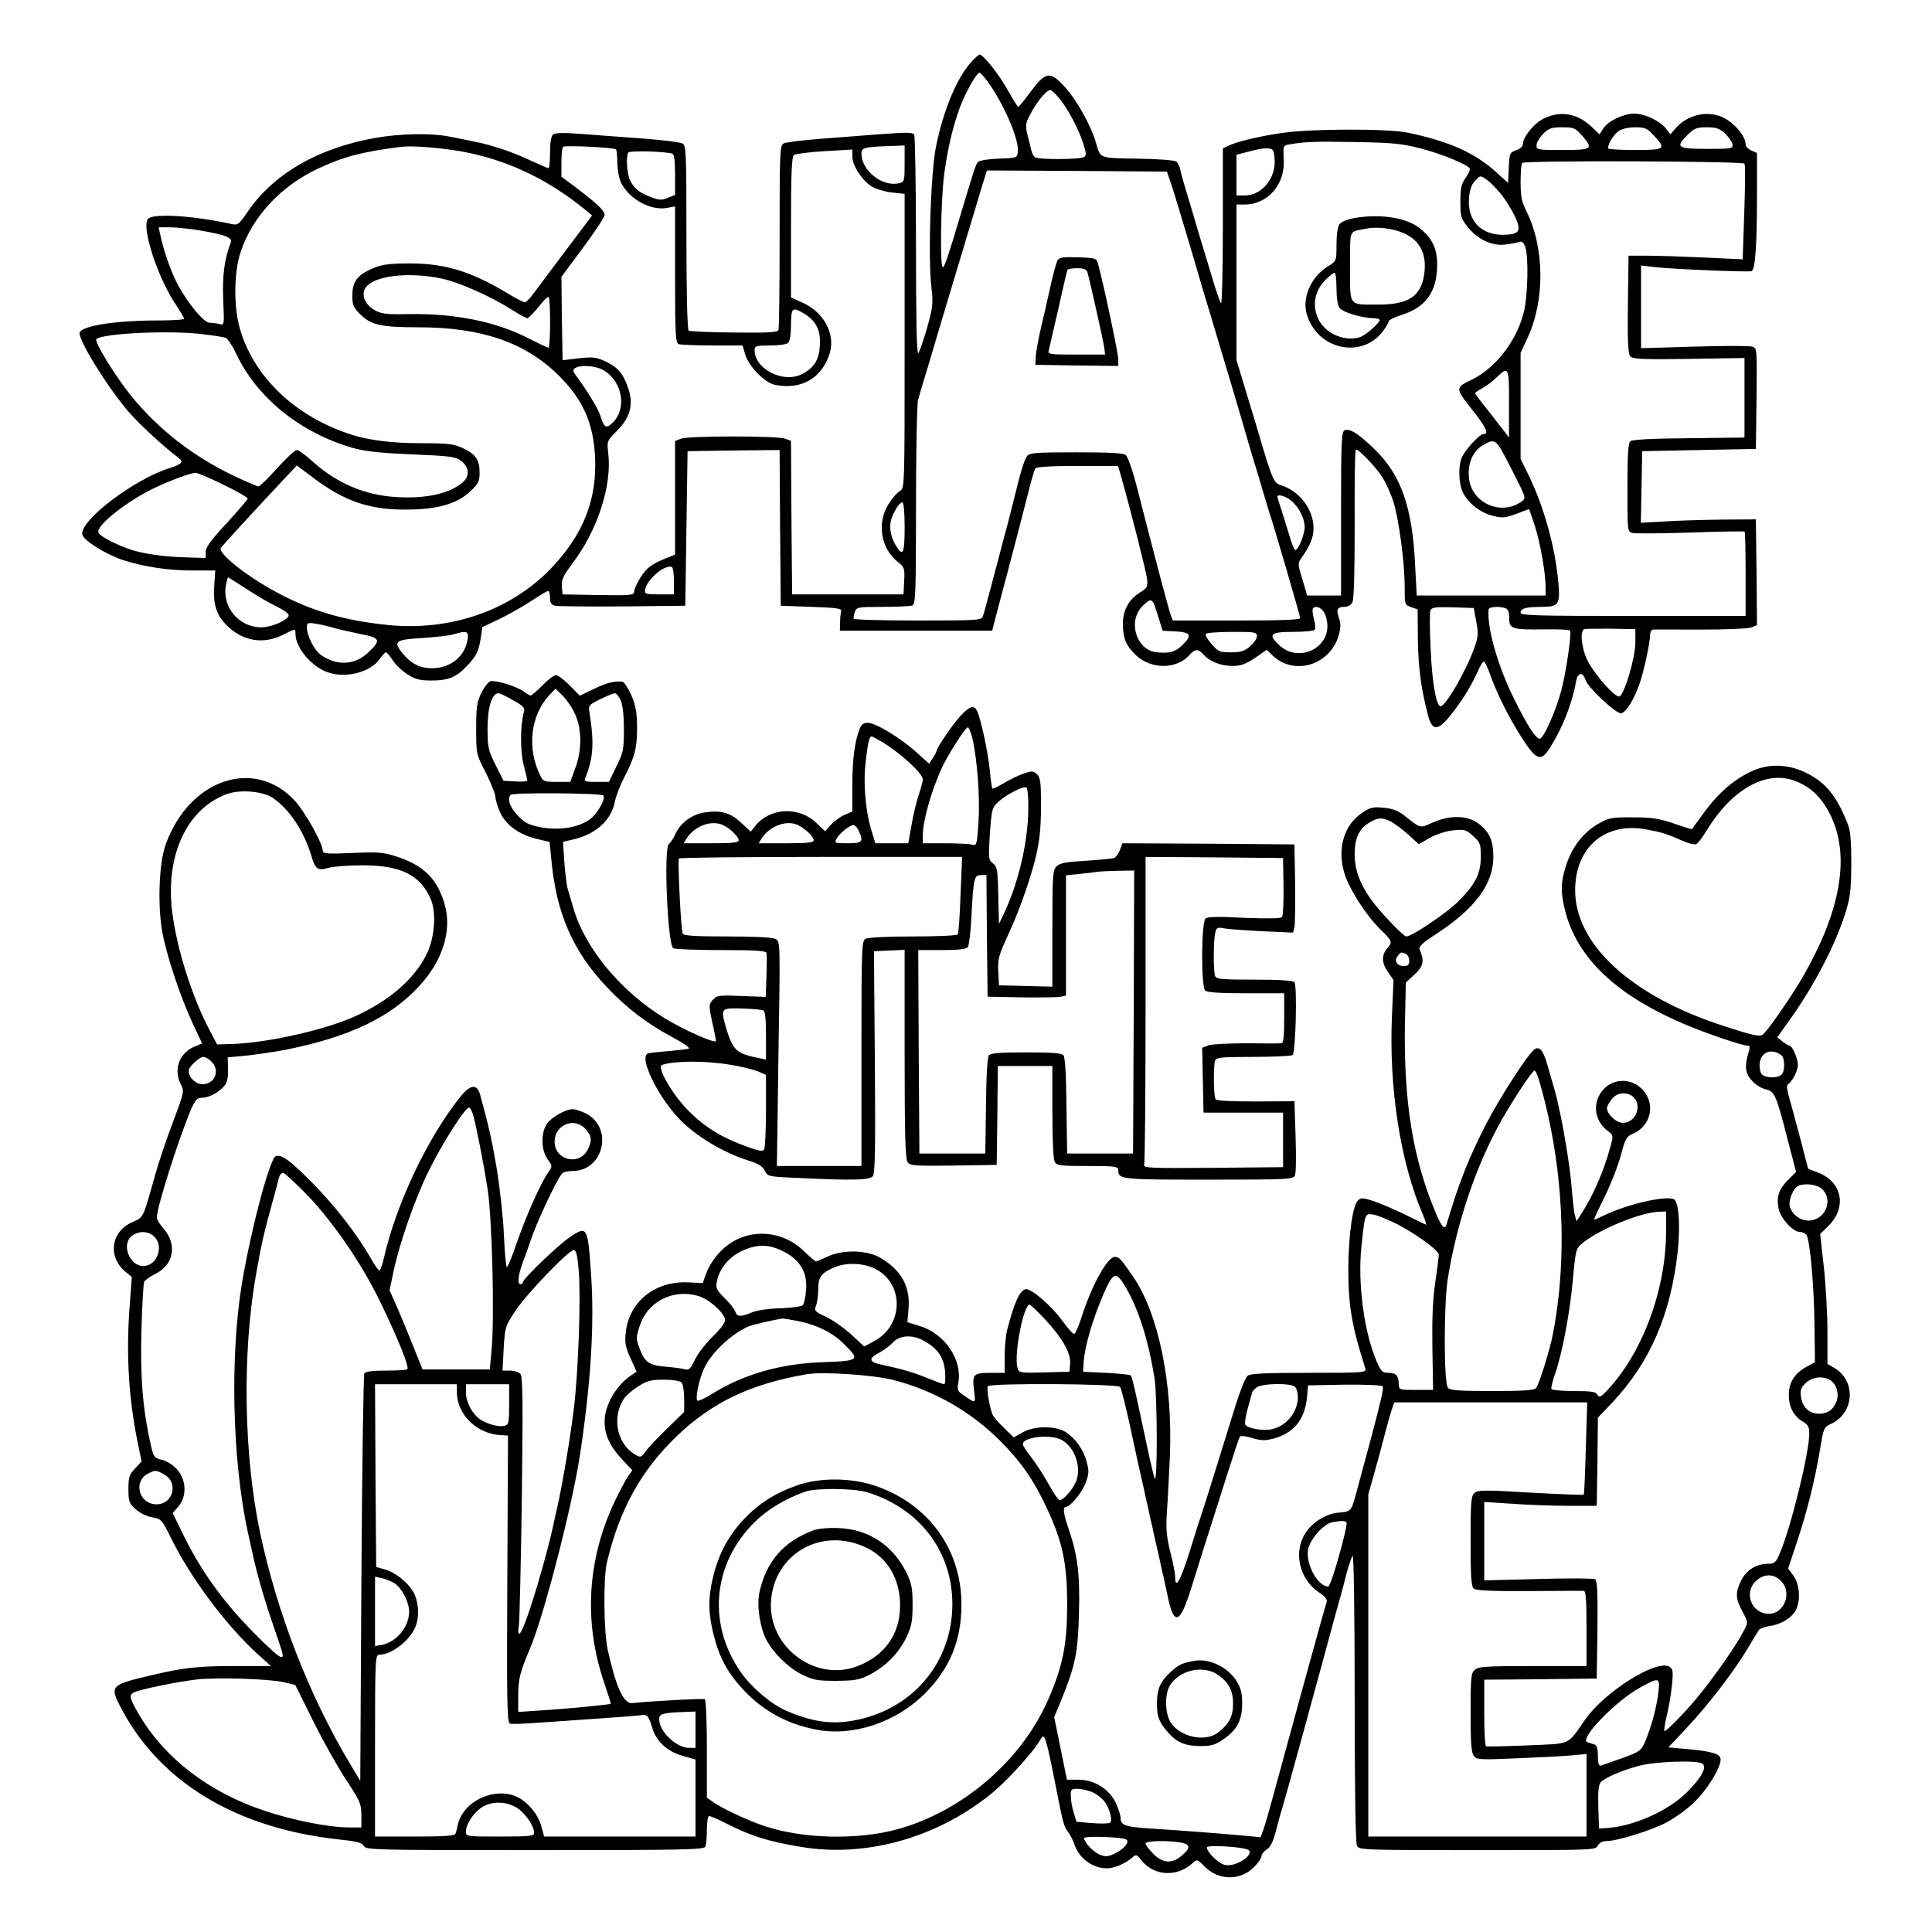 <?xml version="1.0" standalone="no"?>
<!DOCTYPE svg PUBLIC "-//W3C//DTD SVG 20010904//EN"
 "http://www.w3.org/TR/2001/REC-SVG-20010904/DTD/svg10.dtd">
<svg version="1.0" xmlns="http://www.w3.org/2000/svg"
 width="850pt" height="850pt" viewBox="0 0 850 850"
 preserveAspectRatio="xMidYMid meet">
<g transform="translate(0,850) scale(0.1,-0.1)"
fill="#000000" stroke="none">
<path d="M4271 8225 c-63 -72 -119 -207 -152 -365 -24 -111 -37 -491 -21 -625
8 -73 6 -88 -20 -180 -16 -55 -33 -104 -38 -109 -7 -7 -10 159 -10 469 0 264
-4 486 -8 493 -7 10 -36 10 -143 2 -74 -6 -197 -15 -273 -21 -77 -6 -148 -15
-158 -20 -17 -9 -18 -34 -18 -409 0 -219 -2 -404 -5 -412 -4 -10 -45 -13 -196
-11 -104 1 -194 5 -199 8 -6 4 -10 165 -10 410 0 379 -1 405 -18 414 -10 5
-85 15 -167 21 -83 6 -204 15 -269 20 -84 7 -124 6 -133 -2 -8 -7 -13 -35 -13
-79 0 -38 -3 -69 -7 -69 -3 0 -38 15 -77 33 -39 19 -100 43 -136 54 -61 20
-89 26 -228 53 -77 15 -214 12 -316 -6 -255 -44 -454 -159 -568 -328 -38 -55
-42 -58 -72 -51 -171 37 -343 47 -365 22 -30 -36 42 -258 123 -378 20 -30 36
-57 36 -61 0 -5 -54 -8 -119 -8 -187 0 -341 -25 -341 -56 0 -38 115 -225 209
-338 47 -56 159 -160 226 -210 24 -18 15 -29 -40 -46 -154 -48 -393 -229 -383
-291 4 -26 101 -87 179 -113 93 -30 200 -46 305 -46 l101 0 -5 -73 c-5 -86 15
-136 74 -185 69 -57 154 -65 235 -22 48 25 49 25 49 1 0 -57 64 -137 132 -165
80 -34 195 -7 239 55 11 16 23 29 27 29 4 0 17 -16 30 -35 12 -19 41 -47 65
-62 35 -22 53 -27 107 -27 73 0 109 15 156 66 41 43 50 63 59 121 l7 48 74 35
c40 19 103 55 140 79 37 25 71 45 75 45 5 0 9 -13 9 -30 0 -22 5 -31 23 -35
12 -3 146 -4 297 -3 l275 3 5 340 5 340 202 3 203 2 2 -342 3 -343 135 -5
c114 -4 134 -7 131 -20 -3 -8 -5 -31 -5 -50 l-1 -35 335 0 335 0 26 100 c15
55 48 181 74 280 26 99 55 212 65 252 10 39 21 76 25 82 4 7 69 11 185 11
l179 0 15 -52 c44 -156 110 -418 113 -448 3 -30 -1 -38 -29 -55 -52 -32 -78
-79 -78 -142 0 -60 15 -95 57 -135 67 -64 180 -64 237 1 24 27 38 27 62 0 27
-30 76 -49 128 -49 34 0 56 8 97 35 l52 36 26 -25 c95 -91 254 -42 291 90 9
32 9 51 1 75 -13 38 -8 49 24 49 14 0 29 8 35 20 7 13 10 133 10 345 -1 179 1
326 5 327 10 5 88 -76 117 -122 16 -25 38 -74 49 -110 24 -78 49 -266 49 -373
0 -77 0 -78 28 -88 l29 -10 1 -132 c2 -123 13 -211 44 -332 18 -70 42 -72 95
-8 49 60 96 134 123 196 11 26 24 47 28 47 4 0 16 -24 26 -52 30 -87 86 -198
142 -285 64 -100 85 -106 125 -40 54 86 97 195 113 289 7 40 30 44 41 7 11
-34 135 -150 157 -147 22 3 58 61 82 132 19 54 46 182 46 214 0 12 6 22 13 22
6 1 100 0 208 0 111 0 207 4 223 9 l26 11 -2 232 -3 233 -145 -1 c-80 -1 -193
-4 -253 -8 l-108 -6 3 157 3 158 250 5 250 5 3 222 c2 220 2 222 -19 228 -12
4 -127 4 -256 0 l-233 -7 0 182 0 182 58 -7 c76 -9 414 -23 428 -18 16 6 24
112 24 329 l0 191 -25 11 c-14 6 -25 18 -25 27 0 38 -54 99 -105 121 -67 28
-150 8 -200 -47 l-26 -30 -21 27 c-27 33 -92 64 -138 64 -47 0 -115 -32 -136
-65 l-17 -26 -31 30 c-64 62 -139 76 -213 40 -44 -21 -93 -82 -93 -114 0 -9
-13 -21 -30 -26 -28 -10 -29 -14 -32 -77 l-3 -67 -45 41 c-99 91 -210 141
-395 180 -92 19 -426 18 -555 -1 -104 -15 -202 -39 -237 -57 l-23 -11 0 -346
c0 -190 -4 -341 -8 -335 -5 5 -23 59 -41 119 -18 61 -42 139 -53 175 -11 36
-23 79 -28 95 -5 17 -18 62 -30 100 -12 39 -24 82 -27 97 -3 15 -11 32 -17 37
-7 6 -84 12 -171 13 -173 3 -163 -1 -184 73 -22 74 -84 185 -136 242 -65 72
-84 69 -152 -22 -26 -36 -50 -65 -53 -65 -3 0 -23 32 -45 71 -39 71 -109 159
-125 159 -4 0 -22 -16 -39 -35z m87 -102 c69 -104 126 -241 120 -291 -3 -27
-4 -27 -85 -30 -48 -2 -85 -8 -91 -15 -9 -11 -21 -48 -73 -222 -56 -189 -72
-235 -80 -241 -15 -9 -10 302 6 417 17 125 47 239 80 316 31 69 64 123 75 123
5 0 27 -26 48 -57z m304 -58 c36 -43 83 -132 103 -194 15 -45 15 -55 4 -62
-17 -11 -200 -12 -215 -1 -6 4 -14 18 -17 32 -3 14 -11 45 -17 69 -9 38 -8 49
11 85 34 65 79 117 94 109 7 -5 24 -21 37 -38z m2297 -160 c53 -60 47 -65 -84
-65 -110 0 -115 1 -115 21 0 11 13 34 29 50 25 25 37 29 84 29 50 0 58 -3 86
-35z m317 -1 c56 -59 50 -64 -79 -64 -63 0 -116 3 -120 6 -9 10 20 61 45 78
13 9 43 16 72 16 43 0 53 -4 82 -36z m313 9 c17 -16 31 -37 33 -48 3 -19 -3
-20 -111 -20 -132 0 -141 7 -88 60 31 31 41 35 86 35 41 0 56 -5 80 -27z
m-1339 -66 c92 -24 205 -70 216 -88 3 -5 -5 -24 -18 -42 -19 -26 -23 -45 -23
-104 0 -64 3 -75 31 -110 43 -55 107 -86 164 -79 25 2 53 8 62 11 13 5 20 0
28 -20 16 -41 12 -219 -6 -289 -32 -127 -124 -245 -228 -296 -74 -35 -74 -38
-1 -130 64 -81 78 -110 51 -110 -17 0 -84 -73 -96 -106 -15 -39 -12 -112 6
-150 23 -48 78 -91 134 -104 40 -10 54 -8 101 9 30 12 55 21 56 21 1 0 13 -35
27 -78 24 -78 46 -203 46 -268 l0 -34 -283 0 -284 0 -7 133 c-12 254 -61 395
-175 507 -73 71 -111 96 -135 87 -14 -6 -16 -49 -16 -367 l0 -360 -75 0 -74 0
-21 71 c-21 68 -21 71 -3 96 37 52 52 89 52 128 1 81 -60 163 -140 189 -37 12
-38 14 -114 271 -15 50 -40 133 -56 185 l-29 96 0 342 0 342 34 0 c104 0 181
88 174 201 -3 59 -3 59 27 64 72 12 111 13 290 10 164 -3 203 -7 285 -28z
m-4221 -13 c199 -36 380 -121 546 -257 l30 -25 -119 -158 c-66 -88 -130 -174
-143 -191 -13 -18 -29 -33 -34 -33 -6 0 -43 19 -82 43 -155 93 -271 128 -422
128 -103 0 -133 -5 -187 -32 -50 -25 -68 -55 -68 -110 0 -40 5 -52 34 -81 48
-48 92 -58 257 -58 276 0 468 -66 614 -209 109 -107 155 -210 163 -360 9 -189
-51 -341 -192 -490 -178 -186 -441 -278 -717 -251 -191 19 -337 61 -488 142
-130 69 -259 170 -250 196 4 8 129 145 285 311 l50 53 68 -51 c138 -105 249
-144 411 -143 140 0 226 25 285 81 35 33 40 44 40 82 0 56 -17 81 -75 108 -39
18 -63 21 -182 21 -128 0 -230 13 -308 38 -242 78 -423 248 -487 457 -31 100
-30 255 1 347 52 156 177 290 342 367 111 52 192 73 364 95 47 6 172 -4 264
-20z m681 9 c3 -3 6 -30 6 -62 1 -31 8 -70 17 -86 37 -72 128 -122 200 -110
l37 7 0 -300 c0 -264 2 -301 16 -306 9 -3 75 -6 148 -6 l133 0 12 -41 c16 -52
86 -123 130 -132 117 -24 209 30 242 141 24 83 -26 177 -117 219 l-54 24 0
309 c0 234 3 310 13 318 6 5 67 13 135 17 l122 7 0 -31 c0 -40 43 -105 86
-132 19 -11 58 -23 89 -26 l55 -6 0 -648 c0 -645 0 -648 -21 -659 -11 -6 -34
-32 -50 -58 -52 -82 -34 -196 41 -254 29 -23 31 -28 28 -84 l-3 -59 -245 0
-245 0 -3 338 -2 338 -26 9 c-33 13 -425 13 -458 0 l-26 -10 0 -250 0 -250
-27 -11 c-71 -27 -98 -46 -124 -88 -16 -25 -29 -53 -29 -63 0 -17 -11 -18
-157 -16 l-158 3 -3 35 c-2 30 6 47 47 102 110 145 174 342 157 484 -6 53 -6
54 37 97 59 59 75 116 52 186 -22 66 -45 94 -101 121 -47 21 -56 22 -164 8
l-25 -3 -3 184 -2 183 95 128 c52 70 95 135 95 144 0 19 -27 45 -122 118 l-68
51 0 62 c0 34 3 65 7 69 8 8 224 -3 233 -11z m1270 -63 c0 -75 -1 -80 -24 -86
-73 -18 -166 55 -166 130 0 27 13 30 138 34 l52 2 0 -80z m1628 18 c5 -83 -57
-158 -131 -158 l-37 0 0 90 0 89 38 10 c69 18 77 19 102 18 22 -2 25 -7 28
-49z m-2650 26 c8 -2 12 -30 12 -92 l0 -90 -31 -12 c-25 -11 -38 -11 -68 0
-53 19 -80 39 -97 73 -16 29 -21 107 -10 126 6 9 161 5 194 -5z m4717 -44 c4
-6 3 -103 -1 -216 l-7 -205 -166 8 c-91 4 -204 8 -251 8 l-85 0 -3 -214 c-2
-158 1 -217 10 -228 10 -13 50 -15 258 -12 l245 4 0 -175 0 -175 -244 -3
c-160 -1 -249 -6 -258 -13 -10 -9 -13 -56 -13 -205 0 -193 0 -194 23 -199 12
-3 127 -2 255 2 129 5 236 6 238 4 2 -2 4 -87 4 -188 l0 -183 -495 0 c-416 0
-495 2 -495 14 0 19 23 26 90 26 78 0 85 10 76 108 -14 156 -63 331 -130 470
l-36 73 0 233 0 234 30 64 c78 167 76 399 -5 560 -20 40 -25 65 -25 127 0 43
3 81 7 84 11 12 971 8 978 -3z m-2524 -85 c10 -27 47 -151 84 -275 36 -124 79
-268 95 -320 63 -209 140 -468 166 -560 9 -30 20 -66 24 -80 5 -14 18 -59 30
-100 12 -41 26 -86 30 -100 24 -71 140 -469 140 -479 0 -8 -76 -11 -280 -11
l-280 0 -9 23 c-8 22 -61 219 -146 552 -21 84 -43 145 -52 153 -12 9 -73 12
-219 12 -175 0 -203 -2 -215 -16 -12 -15 -29 -69 -59 -194 -5 -19 -17 -69 -28
-110 -11 -41 -32 -118 -45 -170 -51 -191 -57 -215 -63 -232 -5 -17 -26 -18
-284 -18 -153 0 -281 3 -283 8 -3 4 -1 17 4 30 8 21 13 22 123 22 63 0 121 3
130 6 14 5 16 54 16 438 0 237 4 447 9 466 5 19 19 67 31 105 12 39 25 84 30
100 5 17 17 59 28 95 11 36 54 180 96 320 42 140 86 285 97 323 l21 67 396 -2
396 -3 17 -50z m1453 -49 c20 -25 47 -69 61 -98 30 -65 21 -80 -52 -81 -97 -1
-158 63 -150 161 3 37 10 59 27 77 23 24 23 24 50 5 15 -10 43 -39 64 -64z
m-5724 -160 c112 -19 144 -31 135 -54 -28 -72 -37 -144 -33 -250 5 -112 5
-114 -16 -108 -11 3 -31 6 -43 6 -26 0 -96 84 -142 170 -29 54 -63 153 -76
218 l-7 32 49 0 c26 0 86 -6 133 -14z m1060 -211 c79 -16 220 -79 314 -139 31
-20 61 -36 66 -36 5 0 27 22 49 49 21 28 41 47 45 44 9 -9 8 -223 -1 -223 -4
0 -41 18 -83 39 -145 76 -329 113 -535 109 -89 -2 -116 1 -142 15 -55 29 -70
83 -33 114 50 43 188 55 320 28z m1598 -155 c53 -32 74 -75 69 -142 -4 -62
-25 -96 -79 -124 -81 -42 -208 22 -208 105 0 19 6 21 68 21 40 0 73 5 80 12 7
7 12 39 12 73 0 82 5 87 58 55z m-2641 -91 c43 -5 86 -12 95 -15 9 -3 30 -34
47 -70 91 -194 282 -348 514 -415 54 -15 118 -22 260 -28 166 -7 191 -10 215
-28 35 -26 40 -65 11 -92 -55 -51 -160 -76 -294 -68 -140 8 -264 61 -371 158
-30 27 -60 49 -68 49 -8 0 -47 -36 -87 -80 -39 -44 -76 -80 -82 -80 -5 0 -52
20 -105 45 -181 86 -336 206 -457 356 -70 87 -161 236 -151 247 26 26 336 40
473 21z m1760 -159 c83 -50 102 -170 37 -231 -28 -26 -36 -21 -53 33 -11 32
-53 102 -107 176 -15 20 -15 25 -3 33 24 15 93 10 126 -11z m3982 -147 l0
-148 -22 29 c-12 16 -46 58 -74 95 -29 36 -53 68 -53 71 0 3 15 13 33 23 18
10 46 31 62 47 52 51 55 45 54 -117z m-38 -195 c11 -18 41 -75 67 -127 45 -90
46 -93 27 -107 -90 -66 -222 -7 -232 103 -7 63 16 116 59 143 45 27 55 25 79
-12z m-5619 -160 c60 -29 108 -57 108 -61 0 -5 -42 -53 -92 -108 -70 -75 -93
-107 -93 -127 l0 -27 -90 3 c-92 2 -187 16 -240 34 -68 23 -136 59 -142 75
-12 31 133 144 255 200 65 31 152 62 172 63 8 0 63 -23 122 -52z m4699 -71
c34 -28 59 -78 59 -116 0 -32 -28 -101 -41 -101 -5 0 -18 33 -29 73 -12 39
-28 91 -36 115 -8 23 -14 45 -14 47 0 13 38 2 61 -18z m-1701 -117 c0 -113 -7
-130 -35 -86 -25 38 -34 83 -25 117 11 38 37 79 50 79 6 0 10 -45 10 -110z
m-1015 -236 l0 -59 -65 0 c-59 0 -65 2 -62 20 7 44 84 111 117 101 6 -1 10
-29 10 -62z m-1879 -36 c44 -29 104 -64 132 -77 29 -14 52 -30 52 -38 0 -20
-75 -53 -120 -53 -99 0 -174 89 -156 186 4 19 8 34 10 34 1 0 38 -24 82 -52z
m3993 -70 c4 -13 15 -43 22 -68 l14 -45 58 -3 c68 -4 74 -18 26 -63 -30 -28
-53 -34 -109 -29 -90 8 -131 137 -63 204 32 32 41 32 52 4z m745 -30 c9 -12
16 -41 16 -63 0 -104 -132 -158 -210 -85 -53 49 -43 60 59 60 50 0 93 4 96 10
3 5 1 26 -4 46 -6 21 -8 41 -5 46 9 15 33 8 48 -14z m671 -43 c10 -54 9 -67
-11 -122 -37 -101 -128 -257 -147 -250 -20 6 -37 111 -43 258 -4 81 -4 154 -1
163 6 14 21 16 99 14 l92 -3 11 -60z m129 59 c11 -4 16 -19 16 -44 0 -47 12
-51 156 -49 58 1 108 -1 111 -5 9 -8 -16 -180 -38 -264 -25 -93 -78 -212 -95
-212 -17 0 -52 54 -110 170 -72 143 -122 314 -115 398 1 13 48 16 75 6z
m-5154 -87 c30 -8 85 -20 123 -28 80 -15 84 -26 28 -79 -60 -57 -139 -61 -210
-11 -29 21 -61 85 -61 122 0 18 5 20 33 16 17 -2 57 -11 87 -20z m5725 -63 c0
-67 -48 -229 -70 -238 -17 -6 -97 81 -136 149 -29 51 -41 139 -19 147 6 2 59
2 118 2 l107 -2 0 -58z m-5138 11 c-12 -74 -76 -125 -157 -125 -50 0 -89 19
-124 60 -49 58 -40 66 82 73 59 4 121 11 137 16 59 18 68 15 62 -24z m3473 16
c0 -11 -14 -31 -31 -45 -24 -21 -41 -26 -84 -26 -48 0 -56 3 -84 36 -17 19
-29 39 -26 45 4 5 55 9 116 9 101 0 109 -1 109 -19z"/>
<path d="M5950 7539 c-25 -5 -51 -16 -57 -26 -8 -10 -13 -47 -13 -89 0 -72 0
-72 -35 -94 -77 -47 -117 -138 -96 -212 46 -156 240 -199 335 -76 14 19 26 39
26 45 0 5 25 17 55 27 107 33 156 101 158 216 1 73 -19 118 -74 164 -58 49
-182 68 -299 45z m196 -54 c93 -27 134 -92 120 -191 -13 -96 -69 -134 -198
-134 -138 0 -128 -13 -128 166 0 170 -7 152 65 167 42 9 93 6 141 -8z m-266
-253 c0 -42 5 -75 14 -87 14 -19 96 -44 149 -45 15 0 27 -4 27 -8 0 -11 -50
-57 -77 -71 -29 -15 -74 -14 -114 3 -102 43 -126 168 -47 245 17 17 35 31 40
31 4 0 8 -31 8 -68z"/>
<path d="M4652 7353 c-5 -10 -17 -54 -27 -98 -10 -44 -28 -126 -42 -183 -13
-56 -25 -119 -26 -140 l-2 -37 183 -3 182 -2 0 29 c0 26 -65 333 -88 416 -8
30 -9 30 -90 33 -69 2 -82 0 -90 -15z m132 -50 c10 -33 69 -298 74 -330 l4
-33 -127 0 c-116 0 -126 1 -121 18 2 9 21 91 42 182 20 91 38 168 41 173 2 4
22 7 43 7 28 0 40 -5 44 -17z"/>
<path d="M2387 5485 c-25 -25 -48 -45 -52 -45 -4 0 -19 8 -33 19 -32 22 -120
49 -144 44 -9 -2 -27 -25 -40 -51 -20 -41 -23 -62 -23 -158 0 -111 0 -112 43
-195 23 -46 42 -94 42 -107 0 -12 10 -43 21 -68 27 -56 85 -97 161 -115 l56
-13 7 -71 c21 -241 95 -411 247 -570 85 -90 175 -159 288 -219 49 -26 78 -47
70 -50 -8 -2 -51 -7 -94 -11 -44 -3 -83 -8 -88 -11 -34 -21 42 -180 135 -281
71 -77 195 -153 310 -189 43 -13 62 -25 72 -45 14 -26 15 -26 157 -32 233 -11
304 -9 318 8 10 12 12 123 9 503 l-4 487 68 3 67 3 0 -459 c0 -351 3 -462 13
-475 11 -16 32 -17 202 -15 l190 3 3 218 2 217 120 0 120 0 0 -201 c0 -119 4
-208 10 -220 10 -17 22 -19 145 -19 123 0 135 -2 135 -18 0 -41 9 -42 397 -42
345 0 373 1 380 18 5 9 6 87 3 172 l-5 155 -170 -1 c-110 0 -173 3 -177 10 -9
13 -10 148 -2 170 5 14 30 16 168 16 88 0 166 4 173 8 13 8 21 302 8 321 -4 7
-68 11 -175 11 -144 0 -169 2 -174 16 -8 21 -8 162 1 192 5 21 10 23 37 18 17
-4 93 -9 168 -13 l137 -6 6 24 c3 13 4 101 3 194 l-3 170 -378 3 -379 2 -11
-30 c-6 -16 -18 -32 -26 -35 -8 -3 -64 -8 -124 -12 -88 -5 -114 -10 -129 -25
-16 -16 -18 -39 -18 -273 l0 -256 -117 3 -118 3 -3 61 c-3 54 2 71 42 158 42
90 87 212 114 311 24 87 32 151 32 264 0 102 -3 120 -18 135 -17 15 -23 15
-60 2 -23 -8 -61 -27 -85 -41 -24 -14 -46 -25 -50 -25 -3 0 -8 35 -12 78 -7
78 -40 233 -57 265 -13 26 -30 21 -70 -20 -33 -35 -108 -144 -108 -158 0 -3
-7 -17 -16 -30 l-16 -25 -57 51 c-70 63 -179 129 -213 129 -19 0 -28 -7 -36
-27 -22 -56 -32 -137 -32 -248 l0 -115 -32 -14 c-18 -7 -45 -27 -61 -43 l-27
-30 -39 37 c-75 72 -200 67 -265 -10 l-23 -29 -42 39 c-47 44 -88 56 -158 46
-56 -7 -108 -45 -131 -94 -9 -21 -23 -41 -29 -45 -24 -15 -6 -443 19 -459 7
-4 101 -8 209 -8 149 0 198 -3 201 -12 2 -7 2 -54 0 -104 l-3 -90 -107 4 c-99
4 -108 3 -126 -17 -18 -20 -18 -24 -3 -96 10 -42 17 -80 17 -85 0 -14 -145 50
-227 101 -191 117 -347 305 -399 479 -9 30 -20 69 -25 85 -6 17 -12 71 -16
120 l-6 91 54 13 c96 25 160 86 175 167 4 21 21 66 38 99 49 94 59 133 59 225
-1 69 -6 96 -26 143 -14 31 -32 57 -39 58 -37 3 -69 -5 -125 -32 l-62 -30 -45
46 c-25 25 -52 45 -60 45 -8 0 -35 -20 -59 -45z m144 -129 c30 -67 29 -160 -1
-238 l-21 -58 -59 0 c-55 0 -61 2 -73 28 -60 119 -43 266 41 355 l26 27 32
-31 c18 -18 43 -55 55 -83z m-273 63 c46 -26 53 -34 47 -52 -16 -53 -17 -173
-1 -233 9 -34 16 -65 16 -68 0 -4 -24 -6 -52 -4 l-53 3 -35 70 c-32 64 -35 77
-35 160 0 92 19 155 48 155 6 0 36 -14 65 -31z m473 -1 c9 -20 14 -70 14 -128
0 -87 -3 -101 -33 -162 l-33 -68 -56 0 c-49 0 -54 2 -48 18 35 84 40 153 19
283 -6 36 -5 37 47 63 29 14 58 26 65 26 6 0 18 -15 25 -32z m1548 -170 c21
-94 33 -260 26 -366 -7 -100 -8 -104 -29 -98 -11 3 -65 6 -118 6 l-98 0 0 38
c1 63 38 194 83 292 27 59 104 180 115 180 5 0 14 -24 21 -52z m-402 -10 c79
-46 183 -140 183 -167 0 -9 -9 -41 -19 -71 -10 -30 -24 -90 -31 -132 l-14 -78
-73 0 -72 0 -16 53 c-28 91 -38 211 -26 309 9 81 16 108 26 108 2 0 21 -10 42
-22z m647 -299 c-1 -143 -43 -323 -107 -458 l-22 -46 -3 125 c-2 113 -5 127
-23 141 -20 15 -21 21 -14 130 8 109 9 115 38 142 32 30 106 68 122 63 6 -2
10 -42 9 -97z m-1869 61 c10 -17 -29 -84 -63 -107 -52 -35 -132 -47 -211 -33
-56 11 -72 19 -103 52 -35 36 -48 75 -31 91 10 11 401 8 408 -3z m528 -131
c33 -17 67 -51 67 -66 0 -10 -27 -13 -121 -13 l-121 0 14 23 c37 55 111 81
161 56z m330 0 c33 -17 67 -51 67 -66 0 -10 -27 -13 -121 -13 l-121 0 14 23
c37 55 111 81 161 56z m265 -24 c22 -49 17 -55 -48 -55 -57 0 -60 1 -50 19 12
24 58 61 75 61 6 0 17 -11 23 -25z m448 -281 c-3 -92 -9 -171 -12 -175 -3 -5
-91 -9 -195 -9 -112 0 -198 -4 -210 -10 -18 -10 -19 -27 -19 -505 l0 -495
-186 0 -186 0 7 494 c8 493 8 494 -13 505 -13 7 -91 11 -211 11 -138 0 -192 3
-197 12 -8 13 -23 317 -17 331 2 4 284 7 625 7 l621 0 -7 -166z m1421 36 c1
-69 -2 -130 -7 -135 -5 -6 -64 -7 -166 -3 -111 6 -161 5 -170 -3 -19 -15 -20
-299 -2 -317 8 -8 63 -12 180 -12 l168 0 0 -110 c0 -81 -3 -110 -12 -110 -7
-1 -76 -1 -154 0 -77 0 -153 -4 -167 -9 l-28 -11 3 -142 3 -143 175 0 175 0 0
-120 0 -120 -309 -3 c-279 -2 -308 -1 -302 14 3 8 6 317 6 685 l0 669 303 -2
302 -3 2 -125z m-659 -552 l-3 -623 -145 0 -145 0 -3 209 c-1 134 -6 214 -13
223 -9 10 -49 13 -164 13 -115 0 -155 -3 -164 -13 -7 -9 -12 -89 -13 -223 l-3
-209 -145 0 -145 0 -3 448 -2 447 104 0 c71 0 107 4 114 13 5 6 13 68 16 137
9 168 12 180 42 180 l24 0 2 -267 3 -268 150 -3 c83 -1 160 0 173 3 l22 5 0
264 0 265 58 6 c31 3 66 7 77 9 11 2 53 4 93 5 l72 1 -2 -622z m-1630 7 c8 -3
12 -34 12 -110 l0 -107 -32 7 c-99 20 -113 33 -144 134 -19 64 -18 79 9 83 24
4 134 -1 155 -7z m-148 -239 c47 -7 102 -21 123 -29 l37 -16 0 -158 c0 -87 -4
-164 -8 -170 -6 -10 -23 -7 -73 11 -113 41 -183 83 -257 156 -72 71 -145 196
-119 205 55 18 189 19 297 1z"/>
<path d="M7705 5106 c-76 -35 -145 -95 -205 -177 -30 -41 -55 -75 -56 -77 -1
-1 -37 10 -80 25 -65 22 -97 27 -179 27 -85 1 -106 -2 -142 -22 -86 -46 -142
-126 -166 -238 -8 -41 -8 -69 2 -121 44 -221 214 -392 523 -525 94 -41 261
-98 285 -98 11 0 13 -6 8 -22 -22 -74 -18 -102 20 -140 14 -14 39 -28 55 -31
37 -8 45 -26 94 -217 l38 -146 -35 -35 c-41 -41 -52 -74 -42 -126 8 -42 63
-103 93 -103 11 0 24 -6 29 -12 16 -21 34 -220 36 -397 l2 -164 -40 -22 c-51
-29 -75 -68 -75 -123 0 -52 22 -93 61 -116 24 -14 29 -24 29 -54 0 -84 -81
-412 -129 -525 -18 -42 -24 -47 -52 -47 -52 0 -96 -28 -119 -74 -26 -55 -25
-78 6 -136 25 -47 25 -48 8 -81 -32 -64 -132 -207 -208 -299 -50 -61 -138
-151 -143 -146 -3 3 2 33 10 68 9 35 19 95 23 135 6 63 4 72 -13 81 -57 31
-283 -111 -368 -232 -83 -118 -57 -106 -255 -115 -96 -4 -178 -6 -182 -4 -5 3
-8 69 -8 148 l0 145 248 2 247 3 3 214 c2 165 -1 216 -10 223 -7 4 -120 5
-250 1 l-238 -6 0 173 0 172 123 -8 c67 -5 178 -9 247 -9 l125 0 3 194 2 194
64 67 c165 176 256 385 287 662 11 104 7 199 -11 227 -16 27 -200 -12 -310
-65 -25 -12 -46 -21 -47 -20 -1 1 20 47 47 101 27 55 59 137 71 182 19 72 25
83 51 94 76 31 102 121 53 185 -52 68 -151 64 -195 -8 -34 -56 -20 -124 34
-164 24 -19 25 -20 11 -69 -28 -106 -77 -218 -132 -302 l-17 -26 -7 26 c-4 13
-10 67 -14 118 -8 108 -47 333 -74 429 -11 36 -25 86 -32 111 -18 65 -35 87
-57 73 -27 -17 -151 -208 -214 -330 -76 -148 -119 -256 -174 -441 -7 -26 -22
-11 -47 50 -101 238 -142 492 -136 833 l4 181 39 36 c39 37 43 59 22 109 -6
13 11 29 79 73 167 110 245 217 245 335 0 72 -16 109 -66 147 -48 36 -124 38
-201 4 -58 -26 -51 -27 -126 32 -26 20 -51 30 -89 33 -46 5 -59 2 -95 -22 -81
-54 -112 -160 -77 -270 22 -69 94 -181 158 -244 50 -48 53 -56 32 -79 -28 -31
-29 -64 -1 -105 l26 -38 -7 -156 c-14 -319 37 -647 137 -878 10 -25 16 -44 12
-42 -5 2 -46 22 -93 45 -47 23 -109 49 -138 59 -47 15 -55 15 -68 2 -38 -38
-56 -341 -29 -498 12 -72 23 -115 62 -242 5 -17 -11 -18 -249 -18 -189 0 -258
-3 -269 -13 -9 -6 -32 -64 -52 -127 -19 -63 -59 -189 -87 -280 -28 -91 -55
-176 -60 -190 -5 -14 -30 -91 -55 -173 -42 -134 -65 -174 -65 -113 0 13 -9 61
-21 107 -17 69 -20 101 -15 179 4 52 9 162 13 243 13 320 -49 624 -161 789
-55 80 -62 88 -82 88 -32 0 -101 -126 -145 -263 -13 -42 -28 -76 -34 -76 -5 0
-29 27 -52 59 -46 64 -137 143 -161 138 -26 -5 -51 -62 -82 -183 -5 -22 -10
-73 -10 -112 l0 -73 -57 0 c-81 0 -86 -5 -78 -75 8 -63 10 -62 -48 -22 -24 16
-27 23 -21 53 19 100 -59 216 -167 249 l-57 18 5 57 c9 98 -31 172 -124 226
-58 35 -167 37 -233 5 -24 -11 -47 -21 -50 -21 -3 0 -28 21 -56 48 -91 88
-232 99 -331 25 -43 -31 -82 -84 -98 -130 l-13 -38 -64 3 c-146 7 -261 -85
-275 -221 -5 -46 -1 -64 21 -113 l27 -59 -23 -15 c-67 -45 -118 -132 -118
-204 0 -60 23 -109 77 -167 l45 -48 -20 -28 c-10 -15 -35 -62 -55 -103 -124
-259 -141 -538 -47 -809 16 -47 28 -86 27 -87 -4 -4 -199 -23 -304 -29 l-103
-7 0 75 c0 69 9 104 51 202 61 142 185 623 220 850 49 322 65 583 49 804 -14
205 -17 210 -94 157 -54 -37 -206 -183 -206 -198 0 -4 -4 -8 -10 -8 -17 0 -9
52 21 125 4 11 15 42 24 69 24 73 111 260 137 292 4 7 27 12 49 12 136 2 178
191 57 253 -21 10 -47 19 -58 19 -32 0 -95 -36 -115 -66 -26 -40 -24 -116 4
-154 22 -30 22 -31 3 -58 -34 -49 -99 -196 -138 -309 -21 -62 -41 -110 -44
-108 -4 2 -10 66 -13 142 -3 76 -18 206 -31 288 -22 131 -37 195 -74 330 -13
46 -42 44 -84 -7 -145 -180 -285 -474 -339 -713 -7 -30 -16 -55 -20 -55 -4 0
-21 24 -37 53 -61 107 -160 234 -260 335 -99 100 -134 124 -159 115 -26 -10
-108 -319 -148 -556 -54 -323 -43 -778 24 -1092 5 -22 14 -62 20 -90 18 -86
49 -196 86 -305 56 -163 55 -160 41 -160 -17 0 -162 144 -235 234 -78 95 -141
194 -196 306 l-45 93 25 29 c38 45 35 116 -5 162 -18 20 -45 38 -67 43 -34 8
-37 12 -49 63 -35 154 -47 290 -42 498 3 114 9 214 12 222 4 8 26 24 49 35 81
39 98 129 37 199 -17 19 -30 41 -30 49 0 46 94 341 150 475 19 42 27 52 47 52
30 0 72 21 98 50 14 16 19 34 18 74 l-1 54 76 7 c42 4 122 16 177 26 277 55
461 141 587 278 105 112 147 245 115 360 -32 113 -92 173 -211 212 -62 20 -83
21 -198 16 -111 -5 -128 -3 -128 10 0 32 -77 169 -122 219 -178 194 -467 96
-570 -194 -28 -81 -35 -258 -15 -377 19 -107 78 -285 135 -408 l41 -88 -34
-14 c-67 -29 -93 -101 -59 -167 15 -29 14 -34 -34 -162 -28 -72 -64 -180 -81
-241 -54 -192 -48 -179 -101 -203 -94 -43 -107 -155 -25 -220 l25 -20 -11
-148 c-14 -204 -2 -393 38 -587 l16 -77 -29 -31 c-25 -27 -29 -38 -29 -90 0
-56 3 -63 33 -90 19 -17 49 -31 73 -35 39 -7 41 -9 84 -96 87 -175 240 -379
379 -506 l58 -52 -158 0 c-162 0 -228 -7 -374 -42 -170 -40 -176 -46 -134
-130 168 -332 504 -539 957 -590 86 -9 110 -15 118 -30 9 -17 46 -18 753 -18
669 0 744 2 750 16 3 9 6 42 6 75 0 34 4 59 10 59 6 0 41 -15 78 -34 107 -54
179 -77 322 -101 283 -49 595 36 836 229 70 55 193 190 223 245 17 30 23 10
71 -234 26 -132 31 -152 49 -175 10 -14 22 -37 26 -50 20 -64 80 -110 145
-110 32 0 82 21 112 48 16 14 20 13 39 -12 55 -70 157 -76 225 -14 21 19 21
19 56 -16 60 -60 155 -61 215 -1 18 18 33 40 33 48 0 8 10 22 23 30 17 11 29
35 41 84 10 37 21 79 26 93 11 37 23 80 96 345 36 132 72 264 80 293 8 28 21
77 29 107 15 55 39 144 55 200 5 17 16 59 25 95 10 36 21 69 26 75 5 5 9 -257
9 -624 0 -417 4 -639 10 -652 10 -18 27 -19 530 -19 509 0 520 0 530 20 7 13
21 20 39 20 46 0 200 48 265 83 33 18 86 55 116 84 57 53 120 153 120 192 0
25 -38 36 -152 46 l-78 7 79 84 c92 97 211 252 270 351 22 37 44 74 49 81 5 7
26 15 47 18 49 6 97 35 116 70 22 42 17 114 -11 152 l-23 31 36 108 c47 140
81 278 103 408 17 104 17 105 53 122 101 50 107 190 9 246 l-28 16 0 140 c0
78 -7 206 -16 287 l-16 145 35 34 c84 82 63 194 -44 236 l-44 17 -28 108 c-16
60 -33 123 -37 139 -29 101 -32 117 -24 124 20 13 44 61 44 86 0 27 -25 85
-38 85 -4 0 -17 8 -30 18 l-23 18 53 74 c110 154 200 327 246 470 23 74 26
102 27 220 0 90 -4 147 -14 170 -48 125 -97 186 -183 229 -80 40 -167 43 -243
7z m188 -40 c58 -21 99 -54 134 -106 123 -186 86 -453 -108 -779 -53 -88 -145
-220 -164 -233 -13 -10 -46 -3 -174 39 -404 131 -651 358 -651 596 0 191 134
304 318 267 68 -13 84 -18 159 -51 23 -10 48 -16 55 -13 7 2 28 29 45 58 110
181 259 267 386 222z m-6692 -77 c74 -51 137 -147 170 -258 17 -56 27 -63 75
-49 21 6 89 11 149 11 170 0 255 -43 301 -151 25 -60 16 -173 -21 -244 -54
-107 -163 -201 -310 -268 -130 -60 -382 -117 -540 -123 l-70 -2 -33 63 c-76
143 -144 357 -164 517 -32 249 63 456 239 521 57 22 162 13 204 -17z m4921
-105 c16 -9 50 -34 75 -57 l45 -41 49 28 c29 16 72 30 103 33 49 5 56 3 87
-25 31 -28 34 -35 34 -89 0 -75 -22 -120 -94 -194 -49 -51 -208 -159 -234
-159 -13 0 -123 116 -158 167 -48 69 -69 129 -69 194 0 71 19 112 63 139 39
24 59 25 99 4z m62 -580 c9 -3 16 -17 16 -30 0 -19 -5 -24 -25 -24 -30 0 -43
24 -25 45 14 17 13 17 34 9z m1654 -447 c15 -12 16 -69 0 -85 -17 -17 -73 -15
-87 2 -7 8 -11 30 -9 48 5 50 53 68 96 35z m-6908 -27 c40 -40 16 -100 -40
-100 -29 0 -60 30 -60 58 0 18 46 62 65 62 8 0 24 -9 35 -20z m5844 -92 c105
-364 125 -768 57 -1113 -13 -66 -60 -217 -73 -232 -8 -10 -59 -13 -193 -13
-152 0 -185 3 -195 15 -18 22 -18 361 -1 475 39 248 125 504 239 705 55 96
134 215 143 215 5 0 15 -24 23 -52z m408 -61 c46 -36 17 -117 -42 -117 -29 0
-70 38 -70 65 0 7 9 24 21 39 22 29 62 34 91 13z m-5100 -83 c15 -56 47 -220
63 -324 20 -123 31 -566 18 -705 l-8 -90 -148 0 -148 0 -48 120 c-27 66 -59
144 -73 174 l-24 54 17 82 c27 126 92 314 153 439 58 120 165 288 180 283 6
-2 13 -17 18 -33z m493 -60 c29 -31 31 -53 10 -93 -37 -72 -145 -45 -145 36 0
74 86 110 135 57z m-1222 -293 c113 -118 237 -299 316 -461 82 -168 133 -295
123 -304 -3 -4 -45 -6 -93 -6 -59 0 -90 -4 -96 -12 -4 -7 -10 -413 -13 -903
l-5 -890 -39 65 c-183 303 -326 669 -402 1028 -71 339 -79 778 -19 1127 26
147 34 183 81 353 9 31 18 67 21 80 3 12 11 22 18 22 7 0 55 -45 108 -99z
m6664 27 c51 -48 12 -138 -60 -138 -38 0 -74 28 -83 64 -6 26 17 81 38 89 32
13 83 6 105 -15z m-687 -190 c-1 -255 -106 -535 -261 -697 -27 -28 -33 -31
-41 -17 -7 13 -27 16 -103 16 -52 0 -96 4 -99 9 -3 4 4 32 14 62 31 84 67 271
80 420 13 136 13 136 45 162 78 62 258 135 338 136 l27 1 0 -92z m-1201 45
c85 -40 201 -123 201 -143 0 -9 -7 -66 -16 -126 -11 -76 -14 -163 -12 -289 l3
-180 -75 0 c-74 0 -75 0 -76 26 -1 38 -12 49 -45 49 -26 0 -33 6 -50 45 -57
129 -87 348 -69 513 15 144 15 145 53 138 17 -3 55 -18 86 -33z m-5451 -63
c45 -42 13 -130 -47 -130 -63 0 -99 99 -49 134 31 22 70 20 96 -4z m2773 -68
c71 -37 103 -94 95 -171 -2 -30 -9 -58 -15 -64 -5 -5 -49 -11 -98 -13 -51 -1
-104 -9 -125 -18 -49 -21 -65 -20 -73 3 -3 11 -24 38 -47 60 -36 36 -40 45
-34 73 11 57 53 107 109 134 69 32 122 31 188 -4z m-905 -79 c10 -121 -1 -439
-21 -608 -15 -126 -50 -333 -74 -440 -5 -22 -14 -60 -19 -85 -21 -95 -62 -242
-97 -348 -39 -120 -62 -156 -52 -81 3 24 9 279 13 566 5 413 4 526 -6 538 -7
8 -28 15 -46 15 l-33 0 5 98 c6 95 7 98 53 167 51 76 233 265 255 265 11 0 16
-22 22 -87z m1302 6 c131 -64 129 -250 -3 -320 l-43 -23 -58 54 c-33 29 -82
64 -111 77 -49 23 -51 26 -43 49 6 14 10 47 10 73 0 53 13 70 70 95 51 22 126
20 178 -5z m1105 -83 c56 -96 99 -230 126 -397 13 -78 14 -475 1 -443 -4 11
-18 67 -30 125 -61 287 -69 322 -76 328 -3 3 -51 8 -107 11 l-102 5 3 45 c6
74 41 191 88 299 43 97 54 100 97 27z m-1880 -38 c49 -15 117 -77 117 -106 0
-12 -22 -42 -54 -72 -30 -29 -65 -74 -78 -101 -19 -40 -27 -48 -43 -44 -11 4
-49 9 -85 12 -75 6 -93 19 -116 80 -16 42 -16 48 0 98 34 109 147 166 259 133z
m1524 -102 c77 -82 115 -149 111 -196 l-3 -35 -111 -3 c-111 -3 -112 -2 -118
22 -15 60 27 276 54 276 4 0 34 -29 67 -64z m-1092 -7 c85 -16 158 -51 209
-103 71 -70 68 -73 -91 -79 -190 -6 -355 -54 -494 -142 -30 -18 -57 -31 -61
-27 -10 10 9 101 32 146 33 69 123 151 195 181 15 6 103 27 146 34 3 1 32 -4
64 -10z m567 -92 c57 -34 81 -72 86 -133 2 -30 1 -54 -4 -54 -5 0 -40 13 -79
29 -62 25 -105 37 -209 60 -43 10 -43 27 1 49 21 11 49 32 62 46 32 34 91 35
143 3z m-147 -167 c179 -45 343 -137 474 -268 92 -92 149 -173 206 -296 70
-149 90 -243 90 -426 0 -171 -18 -264 -78 -405 -116 -276 -379 -504 -672 -584
-176 -47 -414 -41 -581 15 -68 22 -188 78 -224 104 l-30 21 0 214 c0 118 -4
216 -9 219 -6 4 -208 -6 -320 -17 -37 -3 -70 68 -107 233 -18 80 -20 315 -4
385 55 233 150 405 307 556 155 149 326 231 573 273 67 12 289 -3 375 -24z
m4124 0 c29 -15 44 -61 31 -95 -14 -37 -38 -54 -76 -55 -43 0 -73 27 -80 72
-5 30 -2 41 19 62 27 27 73 34 106 16z m-5051 -12 c7 -7 12 -38 12 -71 l0 -59
-73 -71 c-41 -40 -84 -85 -96 -102 -21 -28 -23 -29 -49 -13 -78 47 -101 163
-47 244 9 14 37 38 63 55 39 24 56 29 112 29 38 0 71 -5 78 -12z m-988 -42 c0
-99 88 -185 194 -190 l31 -2 -3 -631 c-3 -530 -1 -631 11 -636 7 -3 65 -1 128
4 63 4 186 13 274 19 88 6 167 12 176 14 25 5 34 -5 48 -54 18 -61 65 -105
134 -125 l57 -16 0 -170 0 -169 -333 0 -333 0 -12 44 c-14 53 -59 107 -106
130 -100 47 -239 -18 -262 -123 -3 -14 -7 -32 -10 -38 -2 -10 -47 -13 -179
-13 l-175 0 0 400 c0 385 1 400 19 400 53 0 133 61 159 123 16 38 15 97 -3
140 -19 45 -81 98 -131 112 l-39 11 -3 402 -2 402 180 0 180 0 0 -34z m230
-55 c0 -81 -2 -89 -20 -94 -25 -6 -73 6 -107 28 -35 24 -63 75 -63 118 l0 37
95 0 95 0 0 -89z m2688 77 c5 -7 26 -89 46 -183 20 -93 41 -190 47 -215 6 -25
15 -65 20 -90 6 -25 15 -65 20 -90 6 -25 15 -65 20 -90 6 -25 15 -64 20 -87 5
-24 13 -62 19 -85 5 -24 15 -68 21 -98 26 -113 52 -100 99 50 31 100 62 199
164 518 25 79 48 147 51 152 3 4 26 2 52 -6 38 -12 57 -13 93 -4 90 23 140 83
150 180 l5 55 159 3 c88 1 164 -2 169 -7 8 -8 -16 -101 -120 -484 -18 -65 -21
-68 -74 -72 -53 -4 -114 -41 -145 -89 -55 -83 -28 -204 59 -262 27 -18 37 -31
34 -42 -12 -35 -140 -502 -238 -862 -17 -63 -36 -128 -42 -144 l-11 -29 -75 7
c-94 9 -295 24 -421 32 -101 7 -120 14 -120 47 0 11 -10 41 -21 65 -30 62 -95
102 -164 102 l-51 0 -28 138 -28 137 33 80 c60 148 72 206 76 380 5 169 -6
255 -47 373 -21 60 -25 92 -11 92 19 0 70 61 87 105 15 41 16 53 5 93 -14 55
-51 106 -95 133 -45 27 -136 26 -187 -3 l-39 -22 -41 40 c-22 21 -45 47 -50
56 -13 24 -30 118 -23 129 9 15 570 11 582 -3z m770 0 c7 -7 12 -27 12 -45 0
-64 -48 -124 -110 -140 -38 -10 -110 1 -121 19 -4 6 2 40 12 77 10 36 19 67
19 68 0 1 7 9 16 17 19 20 153 23 172 4z m1279 -269 c-3 -110 -7 -202 -9 -205
-3 -2 -108 2 -234 9 -202 12 -231 12 -246 -1 -16 -13 -18 -37 -18 -212 0 -159
3 -200 14 -209 10 -9 80 -12 243 -11 125 1 234 1 241 1 9 -1 12 -41 12 -166
l0 -165 -237 0 c-206 0 -239 -2 -255 -17 -16 -14 -18 -34 -18 -188 0 -128 3
-176 14 -190 12 -17 25 -18 187 -11 96 4 204 9 242 13 l67 6 0 -182 0 -181
-480 0 -480 0 0 753 0 753 24 84 c13 47 34 123 46 170 12 47 27 100 33 118
l11 32 425 0 424 0 -6 -201z m-2308 37 c55 -29 87 -109 69 -173 -10 -36 -57
-93 -76 -93 -6 0 -28 33 -50 73 -22 39 -56 92 -76 117 -20 25 -36 50 -36 56 0
32 119 45 169 20z m-3950 -151 c72 -37 41 -141 -39 -133 -70 7 -92 100 -32
133 34 18 37 18 71 0z m5205 -213 c8 -13 -68 -282 -80 -282 -46 0 -100 98 -89
163 8 44 68 113 107 120 40 7 57 7 62 -1z m1911 -257 c51 -50 17 -145 -53
-145 -76 0 -112 93 -56 145 35 32 78 32 109 0z m-6099 -11 c32 -21 64 -83 64
-124 0 -67 -54 -133 -120 -147 l-30 -5 0 152 0 153 30 -6 c16 -4 41 -14 56
-23z m-488 -435 l51 -12 80 -161 c44 -89 110 -206 146 -260 60 -91 65 -104 65
-153 l0 -53 -53 0 c-89 0 -247 31 -372 73 -245 81 -440 231 -553 423 -47 81
-48 90 -10 103 54 17 188 43 263 52 90 10 318 3 383 -12z m6048 -46 c-8 -66
-30 -148 -57 -213 -19 -43 -23 -46 -102 -75 -45 -16 -88 -31 -94 -33 -9 -2
-13 11 -13 43 0 32 -5 47 -15 50 -8 3 -22 7 -31 10 -39 12 122 180 231 240 85
47 89 46 81 -22z m-4236 -163 l0 -80 -27 0 c-58 0 -133 72 -133 127 0 23 17
28 113 31 l47 2 0 -80z m4429 -149 c23 -14 -2 -61 -67 -126 -83 -83 -237 -151
-357 -158 l-30 -2 -3 94 c-2 65 1 98 10 109 17 20 88 51 168 73 70 19 254 26
279 10z m-2685 -125 c18 -7 42 -26 54 -40 24 -31 38 -84 26 -95 -5 -4 -40 -5
-79 -2 l-69 6 -12 40 c-7 22 -13 55 -13 73 -1 29 2 32 29 32 17 0 45 -6 64
-14z m-2534 -67 c37 -21 80 -81 80 -113 0 -14 -19 -16 -150 -16 -149 0 -150 0
-150 23 0 32 35 84 72 107 43 26 101 25 148 -1z m2687 -143 c12 -12 -11 -40
-51 -60 -31 -15 -41 -16 -67 -6 -30 13 -69 54 -69 73 0 11 175 5 187 -7z m236
-12 c45 -8 47 -24 6 -58 -43 -37 -83 -34 -125 8 -19 19 -34 39 -34 45 0 12 90
15 153 5z m301 -34 c23 -23 -59 -75 -104 -65 -29 6 -80 56 -80 77 0 13 170 2
184 -12z"/>
<path d="M3507 1965 c-98 -34 -171 -81 -239 -154 -67 -73 -109 -155 -132 -254
-21 -90 -20 -155 4 -251 25 -99 60 -164 130 -240 85 -91 190 -150 318 -175
162 -33 353 30 481 158 110 110 161 234 161 392 0 244 -147 444 -382 523 -105
35 -242 36 -341 1z m307 -30 c231 -70 376 -260 376 -492 0 -261 -180 -470
-442 -514 -96 -16 -178 -3 -288 44 -67 29 -153 102 -200 169 -145 207 -127
464 47 648 59 63 145 116 238 148 47 16 213 14 269 -3z"/>
<path d="M3578 1767 c-131 -49 -208 -138 -237 -274 -12 -58 2 -152 31 -208 30
-57 98 -124 156 -152 51 -25 68 -28 152 -28 84 1 101 4 148 28 70 37 128 96
161 166 22 47 26 70 26 141 0 72 -4 93 -27 141 -60 121 -167 191 -298 196 -45
2 -89 -2 -112 -10z m229 -74 c98 -45 153 -139 153 -257 0 -126 -68 -221 -189
-267 -186 -70 -392 86 -379 286 14 209 222 328 415 238z"/>
<path d="M5255 1193 c-55 -10 -67 -16 -100 -45 -49 -43 -65 -77 -65 -143 0
-58 9 -82 50 -128 37 -43 76 -59 141 -59 47 0 66 5 100 29 60 40 84 84 84 158
0 46 -6 69 -24 98 -38 62 -121 102 -186 90z m104 -62 c47 -33 66 -69 66 -126
0 -58 -18 -91 -68 -129 -57 -42 -168 -17 -207 47 -24 38 -26 116 -6 156 38 72
149 99 215 52z"/>
</g>
</svg>
